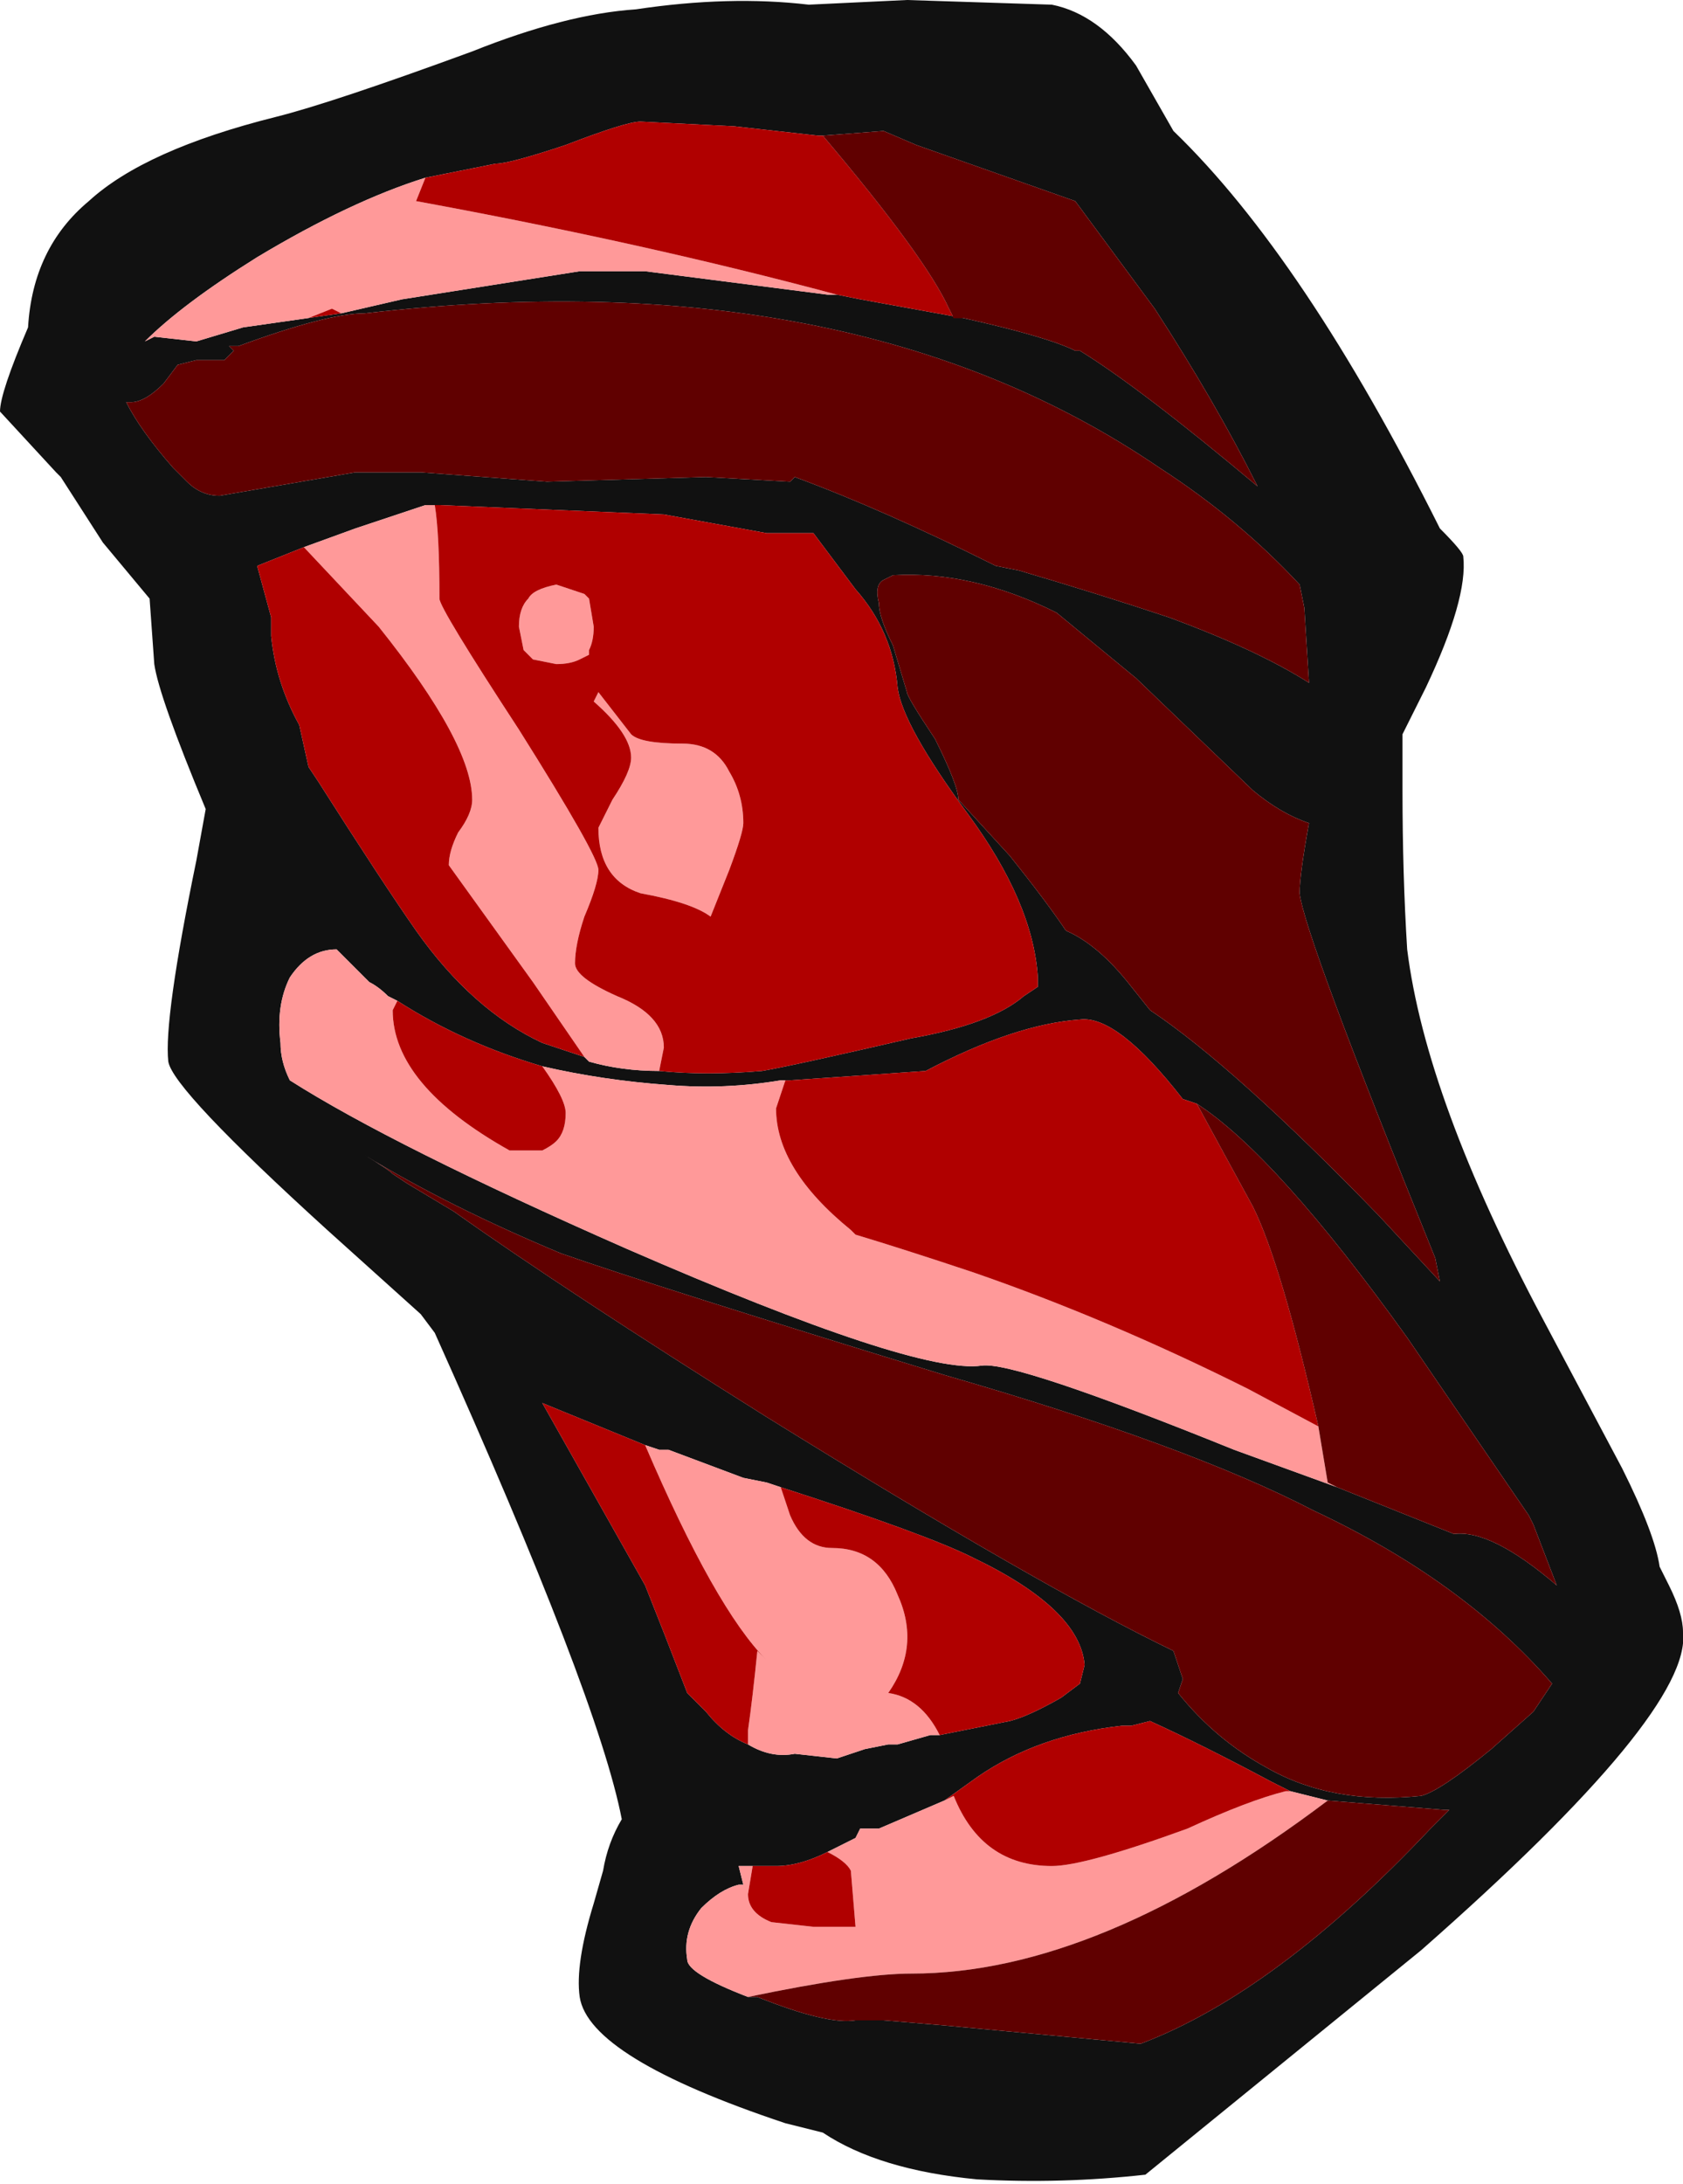 <?xml version="1.0" encoding="UTF-8" standalone="no"?>
<svg xmlns:ffdec="https://www.free-decompiler.com/flash" xmlns:xlink="http://www.w3.org/1999/xlink" ffdec:objectType="frame" height="163.45px" width="126.0px" xmlns="http://www.w3.org/2000/svg">
  <g transform="matrix(1.0, 0.0, 0.0, 1.0, 63.0, 81.9)">
    <use ffdec:characterId="361" height="23.35" transform="matrix(7.0, 0.0, 0.0, 7.0, -63.0, -81.9)" width="18.0" xlink:href="#shape0"/>
  </g>
  <defs>
    <g id="shape0" transform="matrix(1.0, 0.0, 0.0, 1.0, 9.0, 11.7)">
      <path d="M2.25 -11.65 Q2.75 -11.55 3.15 -11.0 L3.55 -10.3 Q4.95 -8.95 6.4 -6.05 6.65 -5.8 6.65 -5.75 6.7 -5.3 6.25 -4.35 L6.0 -3.85 6.0 -3.25 Q6.0 -2.35 6.05 -1.55 6.25 0.05 7.5 2.4 L8.35 4.0 Q8.7 4.7 8.75 5.05 L8.85 5.25 Q9.0 5.55 9.0 5.75 9.1 6.6 6.2 9.15 L3.25 11.55 Q2.35 11.65 1.45 11.6 0.4 11.5 -0.2 11.1 L-0.6 11.0 Q-2.7 10.3 -2.8 9.65 -2.85 9.3 -2.65 8.65 L-2.55 8.3 Q-2.5 8.0 -2.35 7.75 -2.6 6.45 -4.35 2.55 L-4.5 2.35 -5.5 1.45 Q-7.15 -0.05 -7.2 -0.35 -7.25 -0.8 -6.9 -2.5 L-6.8 -3.05 Q-7.3 -4.25 -7.35 -4.6 L-7.4 -5.3 -7.9 -5.9 -8.35 -6.6 -8.4 -6.65 -9.0 -7.3 Q-9.0 -7.5 -8.7 -8.2 -8.65 -9.05 -8.05 -9.55 -7.45 -10.1 -6.05 -10.45 -5.45 -10.6 -3.95 -11.15 -2.95 -11.55 -2.2 -11.6 -1.2 -11.75 -0.35 -11.65 L0.7 -11.7 2.25 -11.65 M-0.05 -8.55 L0.2 -8.5 1.3 -8.3 Q2.2 -8.1 2.5 -7.95 L2.55 -7.95 Q3.2 -7.55 4.45 -6.5 4.0 -7.4 3.35 -8.4 L2.5 -9.55 0.8 -10.15 0.45 -10.3 -0.2 -10.25 -0.25 -10.25 -1.15 -10.35 -2.15 -10.4 Q-2.3 -10.4 -2.95 -10.15 -3.55 -9.95 -3.7 -9.95 L-4.45 -9.8 Q-5.25 -9.55 -6.25 -8.95 -7.05 -8.45 -7.45 -8.05 L-7.35 -8.1 -6.9 -8.05 -6.4 -8.2 -5.7 -8.3 -5.35 -8.35 -4.7 -8.5 -2.8 -8.8 -2.1 -8.8 -0.15 -8.55 -0.05 -8.55 M3.4 -6.7 Q0.1 -8.95 -5.1 -8.35 -5.5 -8.35 -6.45 -8.0 L-6.55 -8.0 -6.5 -7.95 Q-6.55 -7.9 -6.6 -7.85 L-6.9 -7.85 -7.1 -7.8 -7.25 -7.6 Q-7.45 -7.4 -7.6 -7.4 L-7.65 -7.4 Q-7.5 -7.1 -7.15 -6.7 L-7.0 -6.55 Q-6.85 -6.4 -6.65 -6.4 L-5.2 -6.65 Q-4.8 -6.65 -4.5 -6.65 L-3.15 -6.55 -1.45 -6.6 -0.55 -6.55 -0.5 -6.6 Q0.45 -6.25 1.65 -5.65 L1.9 -5.6 Q2.75 -5.35 3.5 -5.1 4.45 -4.75 5.0 -4.4 L4.95 -5.2 4.9 -5.45 Q4.25 -6.15 3.4 -6.7 M0.45 -5.5 Q0.35 -5.45 0.4 -5.25 0.4 -5.1 0.55 -4.8 L0.7 -4.3 Q0.7 -4.25 1.0 -3.8 1.25 -3.3 1.25 -3.15 L1.8 -2.55 Q2.2 -2.05 2.4 -1.75 2.75 -1.6 3.1 -1.15 L3.3 -0.9 Q4.2 -0.3 5.75 1.3 L6.4 2.0 6.35 1.75 Q4.95 -1.7 4.9 -2.15 4.9 -2.35 5.0 -2.9 4.7 -3.0 4.4 -3.25 L3.15 -4.45 2.3 -5.15 Q1.4 -5.6 0.55 -5.55 L0.45 -5.5 M-1.95 -0.25 Q-1.45 -0.2 -0.85 -0.25 -0.55 -0.3 0.75 -0.6 1.6 -0.75 1.95 -1.05 L2.1 -1.15 2.1 -1.25 Q2.05 -2.05 1.35 -3.0 0.65 -3.95 0.6 -4.35 0.55 -4.95 0.15 -5.4 L-0.3 -6.0 -0.8 -6.0 -1.9 -6.2 -4.3 -6.3 -4.45 -6.3 -5.2 -6.05 -5.75 -5.85 -6.25 -5.65 -6.1 -5.1 -6.1 -4.9 Q-6.05 -4.4 -5.8 -3.95 L-5.7 -3.5 -5.6 -3.35 Q-4.9 -2.25 -4.55 -1.75 -3.95 -0.9 -3.2 -0.55 L-2.75 -0.4 -2.7 -0.35 Q-2.35 -0.25 -1.95 -0.25 M3.8 0.1 L3.65 0.05 Q2.95 -0.85 2.55 -0.8 1.85 -0.75 0.9 -0.25 L-0.55 -0.15 -0.6 -0.15 -0.65 -0.15 Q-1.25 -0.05 -1.85 -0.1 -2.55 -0.15 -3.2 -0.3 -4.05 -0.55 -4.75 -1.0 L-4.85 -1.05 Q-4.95 -1.15 -5.05 -1.2 L-5.4 -1.55 Q-5.7 -1.55 -5.9 -1.25 -6.05 -0.95 -6.0 -0.55 -6.0 -0.35 -5.9 -0.15 -4.8 0.55 -2.3 1.65 0.8 3.0 1.5 2.9 1.85 2.85 4.2 3.8 L5.3 4.2 6.55 4.7 Q6.95 4.65 7.65 5.25 L7.4 4.6 7.35 4.5 6.05 2.6 Q4.65 0.65 3.8 0.1 M7.6 6.3 Q6.65 5.2 5.05 4.45 3.7 3.75 1.1 3.0 -2.0 2.05 -3.0 1.7 -4.2 1.2 -5.1 0.65 -4.85 0.8 -4.8 0.85 L-4.65 0.95 -4.15 1.25 Q-2.95 2.1 -0.8 3.45 2.1 5.25 3.55 5.95 L3.65 6.25 3.6 6.4 Q4.0 6.9 4.55 7.2 5.25 7.6 6.2 7.5 6.4 7.45 6.95 7.0 L7.4 6.6 7.6 6.3 M-1.0 6.95 Q-0.75 7.1 -0.5 7.05 L-0.05 7.1 0.25 7.0 0.5 6.95 0.6 6.95 0.95 6.85 1.05 6.85 1.8 6.7 Q2.0 6.65 2.35 6.45 L2.55 6.3 2.6 6.1 Q2.55 5.5 1.4 4.95 0.9 4.7 -0.65 4.2 L-0.8 4.15 -1.05 4.1 -1.85 3.8 -1.95 3.8 -2.1 3.75 -3.2 3.3 -2.1 5.25 Q-1.9 5.75 -1.65 6.4 L-1.45 6.6 Q-1.25 6.85 -1.0 6.95 M4.8 7.45 L4.6 7.35 Q3.85 6.95 3.3 6.7 L3.1 6.75 3.0 6.75 Q2.1 6.85 1.45 7.3 L1.1 7.55 0.4 7.85 0.2 7.85 0.15 7.95 -0.15 8.1 Q-0.45 8.25 -0.7 8.25 L-0.95 8.25 -1.1 8.25 -1.05 8.45 -1.1 8.45 Q-1.3 8.5 -1.5 8.7 -1.7 8.95 -1.65 9.25 -1.65 9.4 -1.0 9.65 L-0.9 9.65 Q-0.15 9.95 0.15 9.9 L0.45 9.9 1.05 9.95 3.2 10.15 Q4.65 9.6 6.3 7.85 L6.5 7.65 6.45 7.65 5.2 7.55 4.8 7.45" fill="#111111" fill-rule="evenodd" stroke="none"/>
      <path d="M-0.05 -8.55 L-0.15 -8.55 -2.1 -8.8 -2.8 -8.8 -4.7 -8.5 -5.35 -8.35 -5.45 -8.4 -5.7 -8.3 -6.4 -8.2 -6.9 -8.05 -7.35 -8.1 -7.45 -8.05 Q-7.05 -8.45 -6.25 -8.95 -5.25 -9.55 -4.45 -9.8 L-4.55 -9.55 Q-2.1 -9.1 -0.05 -8.55 M-4.45 -6.3 L-4.35 -6.3 Q-4.3 -6.0 -4.3 -5.3 -4.3 -5.2 -3.45 -3.9 -2.6 -2.55 -2.6 -2.4 -2.6 -2.25 -2.75 -1.9 -2.85 -1.6 -2.85 -1.4 -2.85 -1.25 -2.4 -1.05 -1.9 -0.85 -1.9 -0.5 L-1.95 -0.25 Q-2.35 -0.25 -2.7 -0.35 L-2.75 -0.4 -3.3 -1.2 -4.2 -2.45 Q-4.2 -2.6 -4.1 -2.8 -3.95 -3.0 -3.95 -3.15 -3.95 -3.75 -4.95 -5.0 L-5.75 -5.85 -5.2 -6.05 -4.45 -6.3 M5.3 4.2 L4.2 3.8 Q1.85 2.85 1.5 2.9 0.8 3.0 -2.3 1.65 -4.8 0.55 -5.9 -0.15 -6.0 -0.35 -6.0 -0.55 -6.05 -0.95 -5.9 -1.25 -5.7 -1.55 -5.4 -1.55 L-5.05 -1.2 Q-4.95 -1.15 -4.85 -1.05 L-4.75 -1.0 -4.8 -0.9 Q-4.8 -0.1 -3.55 0.6 L-3.2 0.6 Q-3.1 0.55 -3.05 0.5 -2.95 0.4 -2.95 0.2 -2.95 0.05 -3.2 -0.3 -2.55 -0.15 -1.85 -0.1 -1.25 -0.05 -0.65 -0.15 L-0.6 -0.15 -0.7 0.15 Q-0.7 0.8 0.1 1.45 L0.15 1.5 Q0.65 1.65 1.4 1.9 2.85 2.4 4.35 3.15 L5.1 3.55 5.2 4.15 5.3 4.2 M1.05 6.85 L0.95 6.85 0.6 6.95 0.5 6.95 0.25 7.0 -0.05 7.1 -0.5 7.05 Q-0.75 7.1 -1.0 6.95 L-1.0 6.8 Q-0.95 6.45 -0.9 5.95 L-0.8 6.05 Q-1.35 5.5 -2.1 3.75 L-1.95 3.8 -1.85 3.8 -1.05 4.1 -0.8 4.15 -0.65 4.2 -0.55 4.5 Q-0.4 4.85 -0.1 4.85 0.4 4.85 0.6 5.35 0.85 5.9 0.5 6.4 0.85 6.45 1.05 6.85 M4.8 7.45 L5.2 7.55 Q2.75 9.4 0.75 9.4 0.2 9.4 -1.0 9.65 -1.65 9.4 -1.65 9.25 -1.7 8.95 -1.5 8.7 -1.3 8.5 -1.1 8.45 L-1.05 8.45 -1.1 8.25 -0.95 8.25 -1.0 8.55 Q-1.0 8.75 -0.75 8.85 L-0.3 8.9 0.15 8.9 0.1 8.3 Q0.05 8.2 -0.15 8.1 L0.15 7.95 0.2 7.85 0.4 7.85 1.1 7.55 1.2 7.5 Q1.5 8.25 2.25 8.25 2.6 8.25 3.7 7.85 4.35 7.55 4.75 7.45 L4.8 7.45 M-2.65 -5.0 Q-2.65 -4.85 -2.7 -4.75 L-2.7 -4.7 -2.8 -4.65 Q-2.9 -4.6 -3.05 -4.6 L-3.3 -4.65 -3.4 -4.75 -3.45 -5.0 Q-3.45 -5.2 -3.35 -5.3 -3.3 -5.4 -3.05 -5.45 L-2.75 -5.35 -2.7 -5.3 -2.65 -5.0 M-2.25 -3.85 Q-2.15 -3.75 -1.7 -3.75 -1.35 -3.75 -1.2 -3.45 -1.05 -3.2 -1.05 -2.9 -1.05 -2.8 -1.2 -2.4 L-1.4 -1.9 Q-1.6 -2.05 -2.15 -2.15 -2.6 -2.3 -2.6 -2.85 L-2.45 -3.15 Q-2.25 -3.45 -2.25 -3.6 -2.25 -3.85 -2.65 -4.2 L-2.6 -4.3 -2.25 -3.85" fill="#ff9999" fill-rule="evenodd" stroke="none"/>
      <path d="M1.3 -8.3 L0.2 -8.5 -0.05 -8.55 Q-2.1 -9.1 -4.55 -9.55 L-4.45 -9.8 -3.7 -9.95 Q-3.55 -9.95 -2.95 -10.15 -2.3 -10.4 -2.15 -10.4 L-1.15 -10.35 -0.25 -10.25 -0.2 -10.25 Q0.9 -8.95 1.15 -8.4 L1.2 -8.3 1.3 -8.3 M-5.35 -8.35 L-5.7 -8.3 -5.45 -8.4 -5.35 -8.35 M-4.45 -6.3 L-4.3 -6.3 -1.9 -6.2 -0.8 -6.0 -0.3 -6.0 0.15 -5.4 Q0.55 -4.95 0.6 -4.35 0.65 -3.95 1.35 -3.0 2.05 -2.05 2.1 -1.25 L2.1 -1.15 1.95 -1.05 Q1.6 -0.75 0.75 -0.6 -0.55 -0.3 -0.85 -0.25 -1.45 -0.2 -1.95 -0.25 L-1.9 -0.5 Q-1.9 -0.85 -2.4 -1.05 -2.85 -1.25 -2.85 -1.4 -2.85 -1.6 -2.75 -1.9 -2.6 -2.25 -2.6 -2.4 -2.6 -2.55 -3.45 -3.9 -4.3 -5.2 -4.3 -5.3 -4.3 -6.0 -4.35 -6.3 L-4.45 -6.3 M-2.75 -0.4 L-3.2 -0.55 Q-3.95 -0.9 -4.55 -1.75 -4.9 -2.25 -5.6 -3.35 L-5.7 -3.5 -5.8 -3.95 Q-6.05 -4.4 -6.1 -4.9 L-6.1 -5.1 -6.25 -5.65 -5.75 -5.85 -4.95 -5.0 Q-3.95 -3.75 -3.95 -3.15 -3.95 -3.0 -4.1 -2.8 -4.2 -2.6 -4.2 -2.45 L-3.3 -1.2 -2.75 -0.4 M-0.6 -0.15 L-0.55 -0.15 0.9 -0.25 Q1.85 -0.75 2.55 -0.8 2.95 -0.85 3.65 0.05 L3.8 0.1 4.4 1.2 Q4.7 1.8 5.1 3.55 L4.35 3.15 Q2.85 2.4 1.4 1.9 0.65 1.65 0.15 1.5 L0.1 1.45 Q-0.7 0.8 -0.7 0.15 L-0.6 -0.15 M-4.75 -1.0 Q-4.05 -0.55 -3.2 -0.3 -2.95 0.05 -2.95 0.2 -2.95 0.4 -3.05 0.5 -3.1 0.55 -3.2 0.6 L-3.55 0.6 Q-4.8 -0.1 -4.8 -0.9 L-4.75 -1.0 M1.05 6.85 Q0.85 6.45 0.5 6.4 0.85 5.9 0.6 5.35 0.4 4.85 -0.1 4.85 -0.4 4.85 -0.55 4.5 L-0.65 4.2 Q0.9 4.7 1.4 4.95 2.55 5.5 2.6 6.1 L2.55 6.3 2.35 6.45 Q2.0 6.65 1.8 6.7 L1.05 6.85 M-2.1 3.75 Q-1.35 5.5 -0.8 6.05 L-0.9 5.95 Q-0.95 6.45 -1.0 6.8 L-1.0 6.95 Q-1.25 6.85 -1.45 6.6 L-1.65 6.4 Q-1.9 5.75 -2.1 5.25 L-3.2 3.3 -2.1 3.75 M1.1 7.55 L1.45 7.3 Q2.1 6.85 3.0 6.75 L3.1 6.75 3.3 6.7 Q3.85 6.95 4.6 7.35 L4.8 7.45 4.75 7.45 Q4.35 7.55 3.7 7.85 2.6 8.25 2.25 8.25 1.5 8.25 1.2 7.5 L1.1 7.55 M-0.95 8.25 L-0.7 8.25 Q-0.45 8.25 -0.15 8.1 0.05 8.2 0.1 8.3 L0.15 8.9 -0.3 8.9 -0.75 8.85 Q-1.0 8.75 -1.0 8.55 L-0.95 8.25 M-2.25 -3.85 L-2.6 -4.3 -2.65 -4.2 Q-2.25 -3.85 -2.25 -3.6 -2.25 -3.45 -2.45 -3.15 L-2.6 -2.85 Q-2.6 -2.3 -2.15 -2.15 -1.6 -2.05 -1.4 -1.9 L-1.2 -2.4 Q-1.05 -2.8 -1.05 -2.9 -1.05 -3.2 -1.2 -3.45 -1.35 -3.75 -1.7 -3.75 -2.15 -3.75 -2.25 -3.85 M-2.65 -5.0 L-2.7 -5.3 -2.75 -5.35 -3.05 -5.45 Q-3.3 -5.4 -3.35 -5.3 -3.45 -5.2 -3.45 -5.0 L-3.4 -4.75 -3.3 -4.65 -3.05 -4.6 Q-2.9 -4.6 -2.8 -4.65 L-2.7 -4.7 -2.7 -4.75 Q-2.65 -4.85 -2.65 -5.0" fill="#b00000" fill-rule="evenodd" stroke="none"/>
      <path d="M-0.2 -10.25 L0.45 -10.3 0.8 -10.15 2.5 -9.55 3.35 -8.4 Q4.0 -7.4 4.45 -6.5 3.2 -7.55 2.55 -7.95 L2.5 -7.95 Q2.2 -8.1 1.3 -8.3 L1.2 -8.3 1.15 -8.4 Q0.9 -8.95 -0.2 -10.25 M0.45 -5.5 L0.55 -5.55 Q1.4 -5.6 2.3 -5.15 L3.15 -4.45 4.4 -3.25 Q4.7 -3.0 5.0 -2.9 4.9 -2.35 4.9 -2.15 4.95 -1.7 6.35 1.75 L6.4 2.0 5.75 1.3 Q4.2 -0.3 3.3 -0.9 L3.1 -1.15 Q2.75 -1.6 2.4 -1.75 2.2 -2.05 1.8 -2.55 L1.25 -3.15 Q1.25 -3.3 1.0 -3.8 0.7 -4.25 0.7 -4.3 L0.55 -4.8 Q0.4 -5.1 0.4 -5.25 0.35 -5.45 0.45 -5.5 M3.4 -6.7 Q4.25 -6.15 4.9 -5.45 L4.95 -5.2 5.0 -4.4 Q4.45 -4.75 3.5 -5.1 2.75 -5.35 1.9 -5.6 L1.65 -5.65 Q0.45 -6.25 -0.5 -6.6 L-0.55 -6.55 -1.45 -6.6 -3.15 -6.55 -4.5 -6.65 Q-4.8 -6.65 -5.2 -6.65 L-6.65 -6.4 Q-6.85 -6.4 -7.0 -6.55 L-7.15 -6.7 Q-7.5 -7.1 -7.65 -7.4 L-7.6 -7.4 Q-7.45 -7.4 -7.25 -7.6 L-7.1 -7.8 -6.9 -7.85 -6.6 -7.85 Q-6.55 -7.9 -6.5 -7.95 L-6.55 -8.0 -6.45 -8.0 Q-5.5 -8.35 -5.1 -8.35 0.1 -8.95 3.4 -6.7 M3.8 0.1 Q4.65 0.65 6.05 2.6 L7.35 4.5 7.4 4.6 7.65 5.25 Q6.95 4.65 6.55 4.7 L5.3 4.2 5.2 4.15 5.1 3.55 Q4.7 1.8 4.4 1.2 L3.8 0.1 M7.6 6.3 L7.4 6.6 6.95 7.0 Q6.4 7.45 6.2 7.5 5.25 7.6 4.55 7.2 4.0 6.9 3.6 6.4 L3.65 6.25 3.55 5.95 Q2.1 5.25 -0.8 3.45 -2.95 2.1 -4.15 1.25 L-4.65 0.95 -4.8 0.85 Q-4.85 0.8 -5.1 0.65 -4.2 1.2 -3.0 1.7 -2.0 2.05 1.1 3.0 3.7 3.75 5.05 4.45 6.65 5.2 7.6 6.3 M5.2 7.55 L6.45 7.65 6.5 7.65 6.3 7.85 Q4.65 9.6 3.2 10.15 L1.05 9.95 0.45 9.9 0.15 9.9 Q-0.15 9.95 -0.9 9.65 L-1.0 9.65 Q0.2 9.4 0.75 9.4 2.75 9.4 5.2 7.55" fill="#600000" fill-rule="evenodd" stroke="none"/>
    </g>
  </defs>
</svg>
